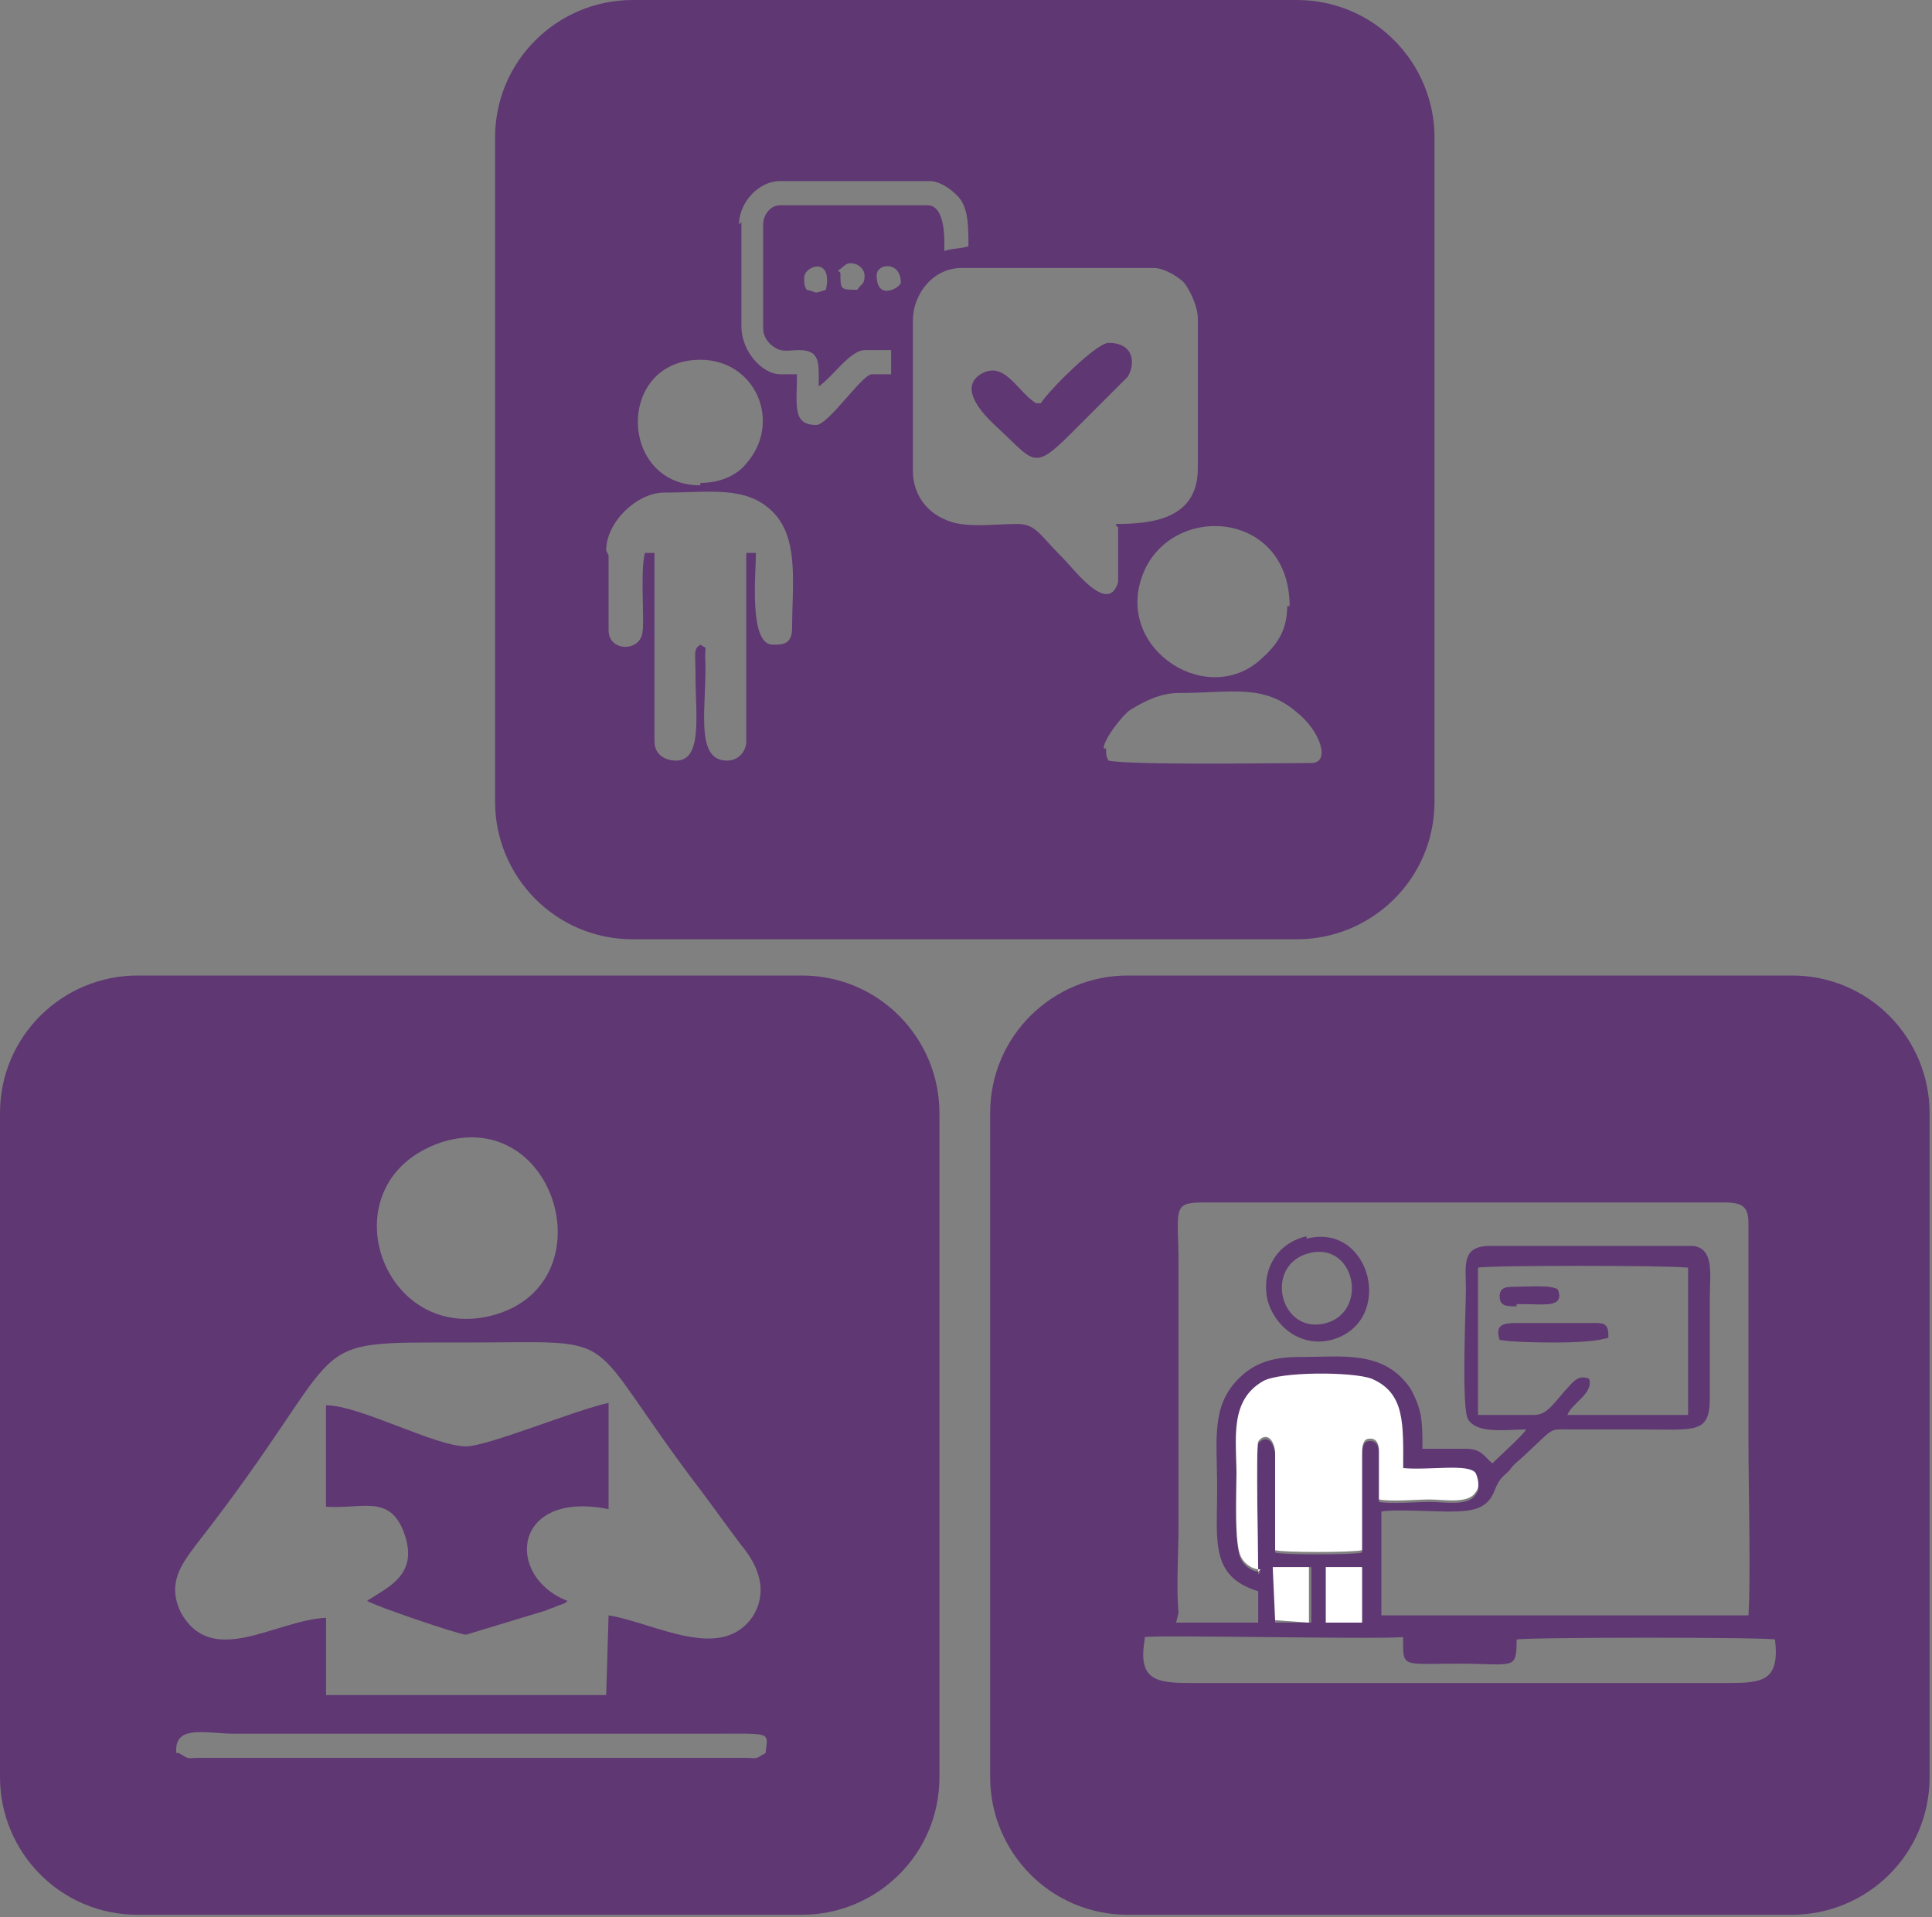 <?xml version="1.0" encoding="UTF-8"?>
<!DOCTYPE svg PUBLIC "-//W3C//DTD SVG 1.1//EN" "http://www.w3.org/Graphics/SVG/1.1/DTD/svg11.dtd">
<!-- Creator: CorelDRAW X6 -->
<svg xmlns="http://www.w3.org/2000/svg" xml:space="preserve" width="800px" height="794px" version="1.1" style="shape-rendering:geometricPrecision; text-rendering:geometricPrecision; image-rendering:optimizeQuality; fill-rule:evenodd; clip-rule:evenodd"
viewBox="0 0 800 794"
 xmlns:xlink="http://www.w3.org/1999/xlink">
 <rect x="0" y="0" width="800" height="794" fill="#808080" stroke="none"/>
 <defs>
  <style type="text/css">
   <![CDATA[
    .fil0 {fill:#5F3773}
    .fil1 {fill:white}
   ]]>
  </style>
 </defs>
 <g id="Capa_x0020_1">
  <g id="_595182824">
   <g>
    <path class="fil0" d="M57 404l275 0c32,0 57,26 57,57l0 275c0,32 -26,57 -57,57l-275 0c-32,0 -57,-26 -57,-57l0 -275c0,-32 26,-57 57,-57zm17 322c5,3 3,2 9,2l225 0c6,0 4,1 9,-2 1,-9 3,-8 -22,-8l-198 0c-12,0 -25,-4 -24,8zm61 -101l0 -43c14,0 45,17 58,17 9,0 45,-15 59,-18l0 44c-40,-8 -43,28 -17,38 -1,1 -1,1 -4,2 -2,1 -3,1 -5,2l-33 10c-3,0 -38,-12 -41,-14 9,-6 22,-11 15,-29 -6,-15 -17,-9 -32,-10zm0 45l0 32 116 0 1 -33c19,3 47,20 60,0 7,-12 0,-23 -5,-29 -6,-8 -11,-15 -17,-23 -51,-67 -29,-61 -97,-61 -72,0 -44,-3 -112,84 -6,8 -12,16 -6,28 13,23 39,3 60,2zm48 -197c-48,16 -26,83 20,72 49,-12 28,-87 -20,-72z"/>
    <g>
     <path class="fil0" d="M467 404l275 0c32,0 57,26 57,57l0 275c0,32 -26,57 -57,57l-275 0c-32,0 -57,-26 -57,-57l0 -275c0,-32 26,-57 57,-57zm7 275c-3,17 5,18 19,18l223 0c14,0 21,-1 19,-18 -3,-1 -102,-1 -107,0 0,13 -1,10 -24,10 -24,0 -23,2 -23,-11 -13,1 -101,-1 -107,0zm148 -124c-3,-6 0,-7 6,-7l34 0c4,0 4,3 4,6 -5,2 -40,2 -43,1zm-1 -18c0,-4 3,-4 6,-4 5,0 14,-1 18,1 3,8 -6,6 -17,6 -3,0 -7,0 -7,-4zm-9 49l23 0c5,0 7,-3 13,-10 3,-3 5,-7 10,-5 2,6 -7,10 -9,15l50 0 0 -61c-8,-1 -83,-1 -87,0l0 61zm-125 86l34 0 0 -13c-20,-6 -17,-21 -17,-42 0,-22 -3,-36 11,-48 6,-5 13,-7 23,-7 18,0 35,-3 46,13 5,9 5,14 5,25 6,0 12,0 18,0 7,0 8,4 11,6 3,-3 12,-11 14,-14 -8,0 -20,2 -24,-4 -3,-4 -1,-46 -1,-54 0,-10 -2,-18 10,-18l84 0c9,1 7,12 7,21l0 42c0,15 -6,13 -29,13 -10,0 -19,0 -29,0 -9,0 -6,-1 -18,10 -3,3 -5,4 -7,7 -3,3 -4,3 -6,8 -3,8 -9,9 -19,9 -7,0 -23,-1 -28,0l0 43 152 0c1,-15 0,-54 0,-72l0 -90c0,-7 -2,-9 -10,-9l-216 0c-13,0 -10,3 -10,26l0 108c0,12 -1,25 0,36zm34 -20c0,-6 -1,-52 0,-54 2,-3 6,-3 7,4l0 41c3,1 32,1 36,0 0,-13 0,-26 0,-39 0,-3 0,-6 2,-7 4,-1 5,2 5,5 0,6 0,14 0,20 5,1 16,0 21,0 6,0 16,2 19,-3 2,-2 1,-6 0,-8 -3,-4 -19,-1 -30,-2 0,-18 1,-31 -13,-37 -8,-3 -38,-3 -45,1 -14,8 -11,24 -11,38 0,9 -1,30 2,35 1,2 4,5 8,5zm7 20l15 0 0 -23 -15 0 0 22zm22 0l14 0 0 -23 -15 0 0 23z"/>
     <path class="fil1" d="M521 651c0,-6 -1,-52 0,-54 2,-3 6,-3 7,4l0 41c3,1 32,1 36,0 0,-13 0,-26 0,-39 0,-3 0,-6 2,-7 4,-1 5,2 5,5 0,6 0,14 0,20 5,1 16,0 21,0 6,0 16,2 19,-3 2,-2 1,-6 0,-8 -3,-4 -19,-1 -30,-2 0,-18 1,-31 -13,-37 -8,-3 -38,-3 -45,1 -14,8 -11,24 -11,38 0,9 -1,30 2,35 1,2 4,5 8,5z"/>
     <path class="fil0" d="M542 519c19,-5 25,24 7,29 -19,5 -26,-24 -7,-29zm-1 -7c-13,3 -19,15 -16,27 3,10 13,19 26,16 27,-7 17,-49 -10,-42z"/>
     <polygon class="fil1" points="528,671 542,672 542,649 527,649 "/>
     <polygon class="fil1" points="549,672 564,672 564,649 549,649 "/>
     <path class="fil0" d="M622 555c3,1 38,2 43,-1 1,-3 0,-6 -4,-6l-34 0c-5,0 -8,1 -6,7z"/>
     <path class="fil0" d="M628 540c11,0 20,2 17,-6 -3,-2 -13,-1 -18,-1 -3,0 -6,0 -6,4 0,4 3,4 7,4z"/>
    </g>
   </g>
   <path class="fil0" d="M262 0l275 0c32,0 57,26 57,57l0 275c0,32 -26,57 -57,57l-275 0c-32,0 -57,-26 -57,-57l0 -275c0,-32 26,-57 57,-57zm196 310c0,3 0,3 1,5 10,2 70,1 84,1 8,0 4,-13 -6,-21 -14,-12 -27,-8 -49,-8 -8,0 -15,4 -20,7 -3,2 -11,12 -11,16zm76 -59c0,-39 -47,-43 -60,-15 -14,31 24,57 47,38 7,-6 12,-12 12,-23zm-103 -84c3,-5 23,-25 28,-25 11,0 11,9 8,14l-24 24c-15,15 -15,11 -29,-2 -2,-2 -19,-16 -8,-23 10,-6 15,7 23,12zm-53 -35l0 63c0,10 6,17 13,20 8,4 20,2 30,2 8,0 9,4 19,14 5,5 19,24 23,10 0,-1 0,-2 0,-5l0 -16c0,-4 0,0 -1,-3 15,0 34,-2 34,-23l0 -62c0,-5 -3,-11 -5,-14 -2,-3 -9,-7 -13,-7l-80 0c-11,0 -20,10 -20,22zm-126 98l0 31c0,9 13,9 14,1 1,-5 -1,-24 1,-33l4 0 0 78c0,6 5,8 9,8 11,0 8,-19 8,-35 0,-10 -1,-11 2,-13 3,2 2,0 2,5 1,19 -5,43 9,43 5,0 8,-4 8,-8l0 -78 4 0c0,9 -3,38 7,38 4,0 8,0 8,-7 0,-18 3,-37 -8,-48 -11,-11 -26,-8 -45,-8 -11,0 -24,12 -24,24zm38 -30c8,0 15,-3 19,-8 15,-17 4,-43 -19,-43 -35,0 -34,52 0,52zm43 -85c0,3 0,3 1,5 5,1 2,2 8,0 3,-14 -9,-10 -9,-5zm30 -1c0,11 10,5 10,3 0,-9 -10,-8 -10,-3zm-15 -1c0,7 0,7 7,7 2,-3 3,-2 3,-6 0,-2 -2,-5 -6,-5 -2,0 -3,2 -5,3zm-41 -21l0 43c0,11 9,20 16,20l7 0c0,13 -2,21 8,21 5,0 19,-21 23,-21l8 0 0 -10 -11 0c-6,0 -14,12 -19,15 0,-9 1,-15 -8,-15 -4,0 -7,1 -10,-1 -2,-1 -5,-4 -5,-8l0 -43c0,-4 3,-8 7,-8l61 0c8,0 7,16 7,19 2,-1 7,-1 10,-2 0,-8 0,-14 -3,-19 -2,-3 -8,-8 -13,-8l-62 0c-9,0 -17,9 -17,18z"/>
  </g>
 </g>
</svg>
